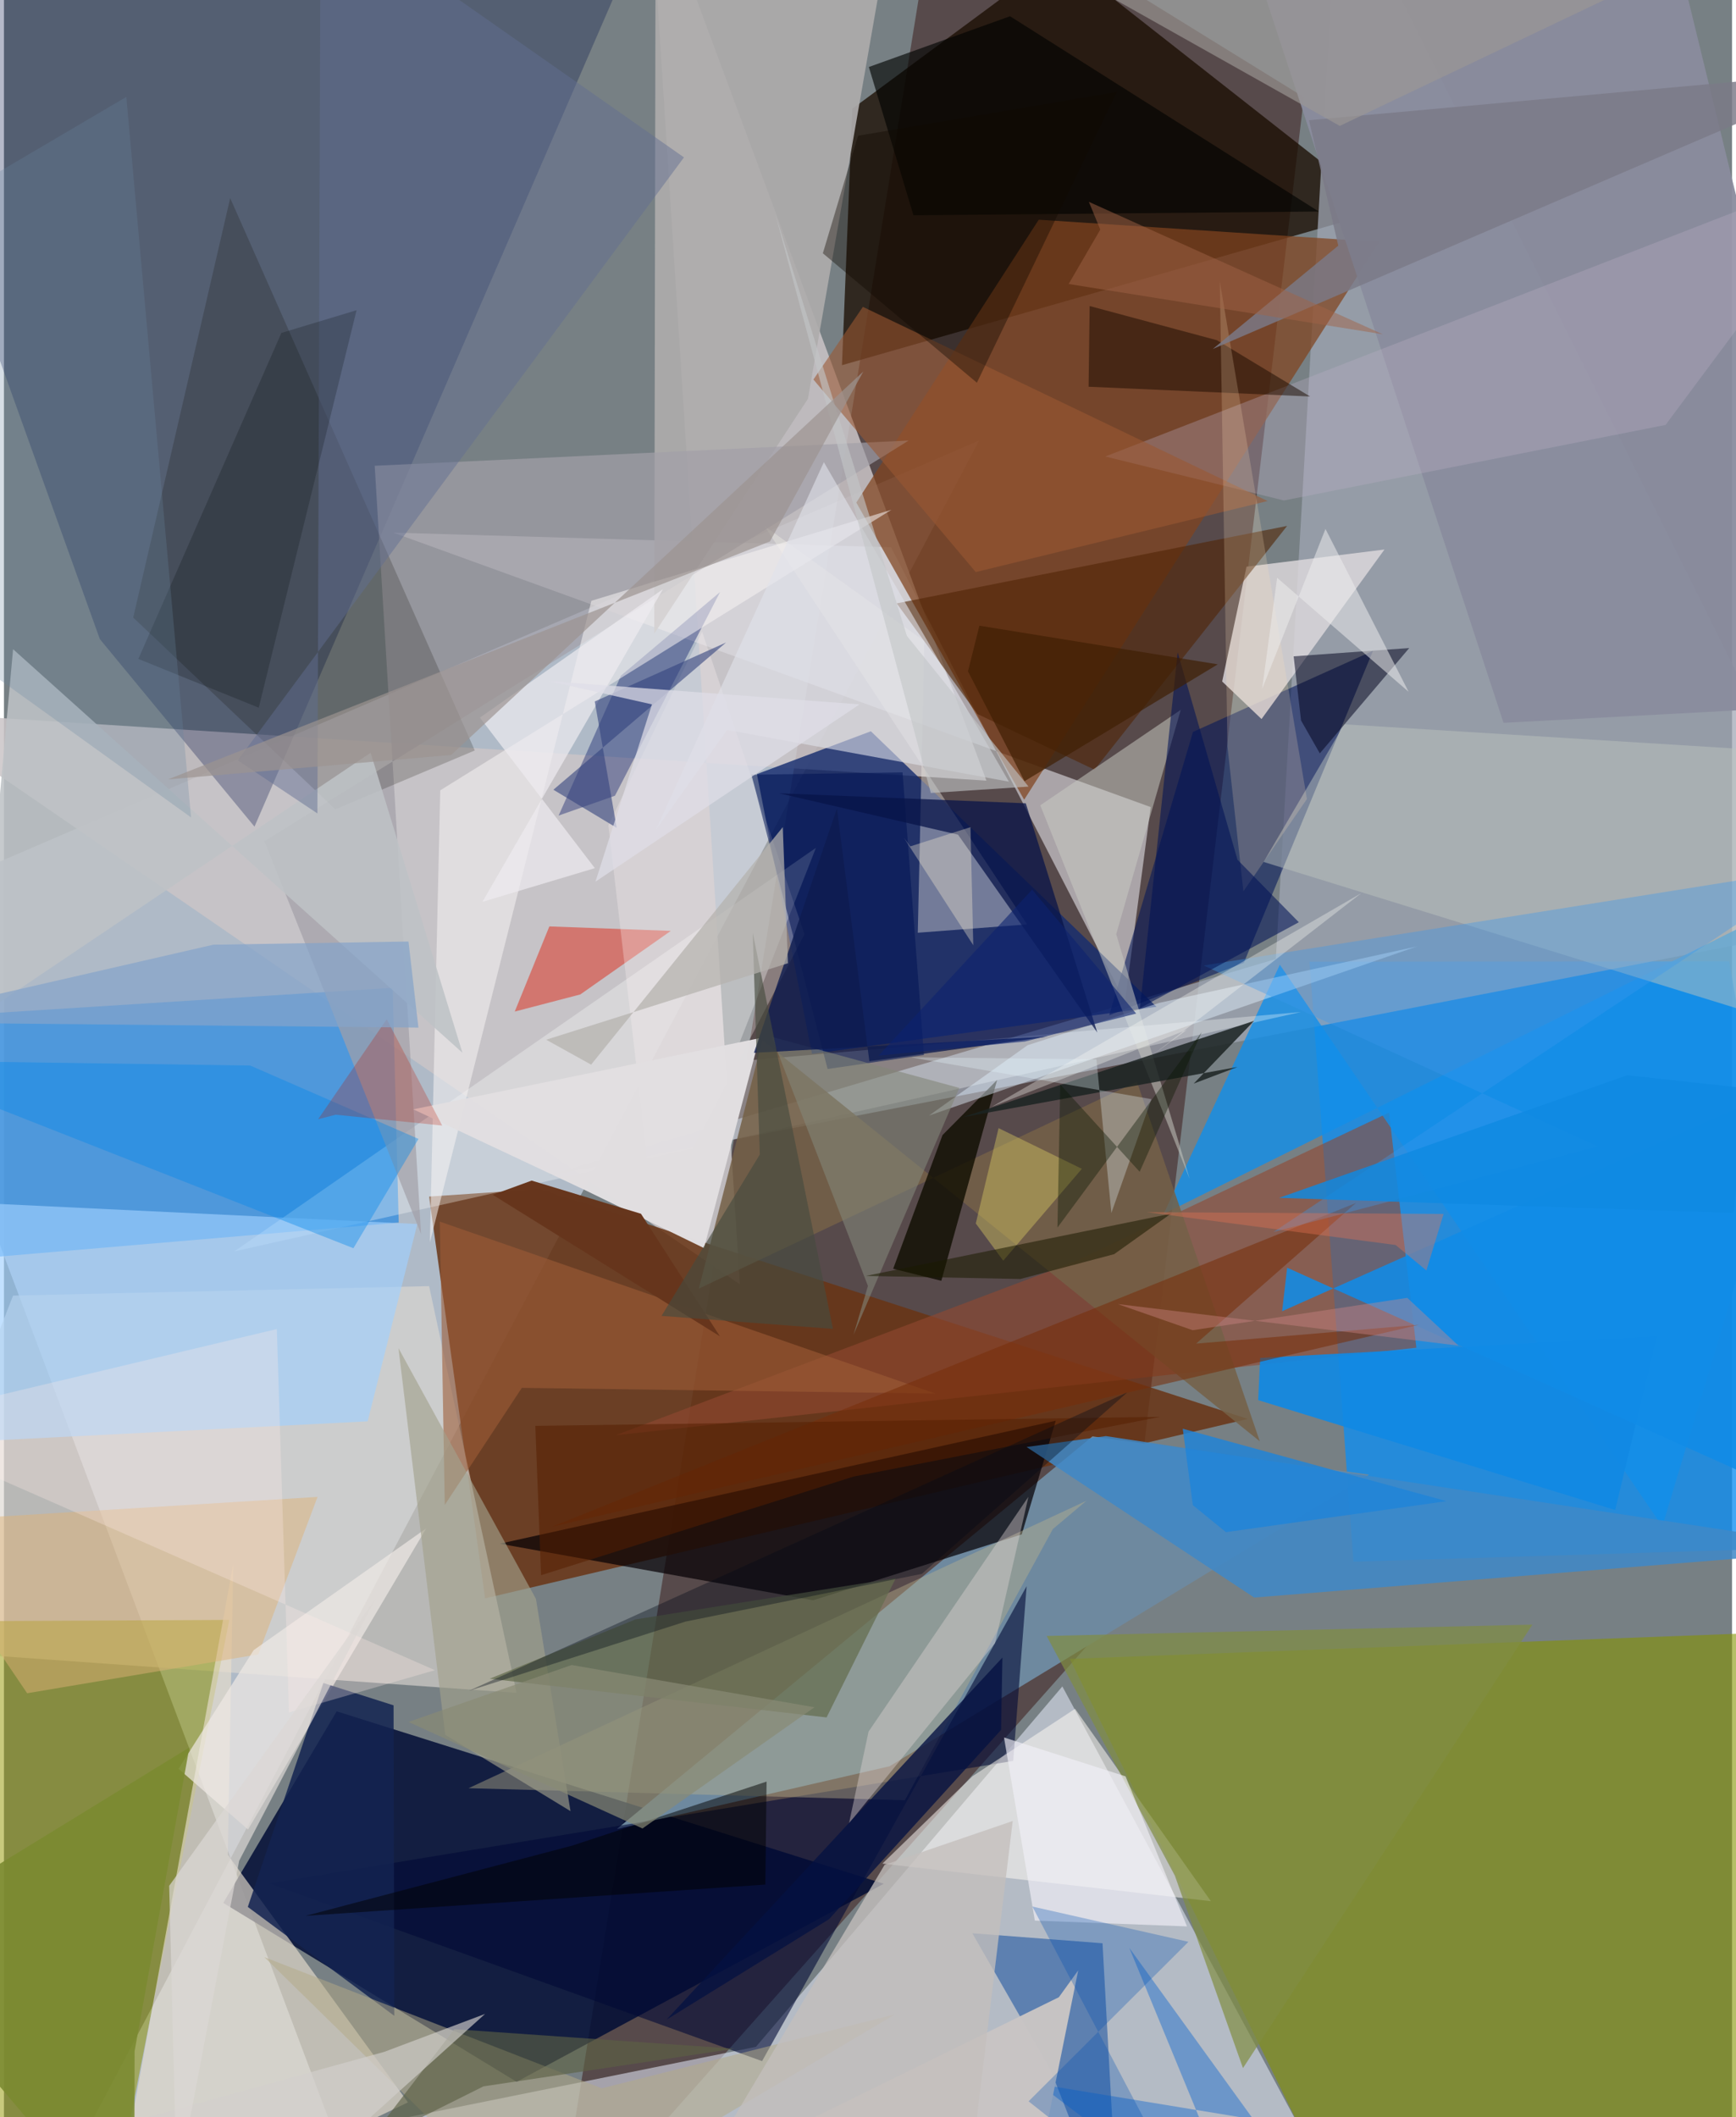 <svg xmlns="http://www.w3.org/2000/svg" width="228" height="278" viewBox="0 0 836 1024"><path fill="#778084" d="M0 0h836v1024H0z"/><path fill="#b5c0cf" fill-opacity=".898" d="M471.76 213.079L39.982 1030.832l124.178 12.88L-62 442.51z"/><path fill="#2f0500" fill-opacity=".435" d="M266.49 1086l276.115-310.97 86.274-728.042L452.449-62z"/><path fill="#0f8ef2" fill-opacity=".78" d="M652.834 755.337l-21.231-290.185 203.01-.165L884.19 748.23z"/><path fill="#000c34" fill-opacity=".843" d="M248.007 1006.905l177.617-95.794-264.669-83.404-54.863 92.661z"/><path fill="#cac4c6" fill-opacity=".851" d="M356.031 621.205L-46.822 344.427l522.113 33.138L312.156-62z"/><path fill="#693414" fill-opacity=".851" d="M232.751 773.07L205.66 578.739l53.517-3.618 342.547 111.168z"/><path fill="#e5ebf9" fill-opacity=".549" d="M48.901 1053.575L657.548 1086 512.023 815.664 363.774 989.985z"/><path fill="#849303" fill-opacity=".6" d="M869.946 1086L898 787.947l-382.36 14.4 124.498 253.524z"/><path fill="#1a0d01" fill-opacity=".757" d="M410.39 52.612l-4.98 124.011 261.739-74.857L510.365-21.339z"/><path fill="#027eeb" fill-opacity=".557" d="M-57.8 493.32l245.844-15.554 2.925 113.57L-62 612.824z"/><path fill="#6e899f" fill-opacity=".992" d="M526.586 694.718l133.81 18.535-231.951 141.025-131.913 30.328z"/><path fill="#9fa6b4" fill-opacity=".733" d="M263.155 568.606L898 445.449 645.407-62l-30.105 525.837z"/><path fill="#000e46" fill-opacity=".29" d="M46.392 309.12l74.808 90.698L321.295-62-62 7.202z"/><path fill="#dcd7d0" fill-opacity=".647" d="M205.676 622.052l42.313 196.738L-62 796.734 4.395 626.642z"/><path fill="#dddce0" fill-opacity=".62" d="M188.313 257.612l366.434 132.74-12.415 93.902-113.15-219.55z"/><path fill="#959902" fill-opacity=".514" d="M55.25 1054.42l53.77-270.927-171.02.845v284.803z"/><path fill="#914831" fill-opacity=".6" d="M295.874 694.184l221.971-83.962 152.22-72.107 13.207 113.73z"/><path fill="#80441f" fill-opacity=".725" d="M500.604 106.273l164.67 10.77-171.728 269.754-81.208-143.731z"/><path fill="#060005" fill-opacity=".718" d="M239.866 746.636l268.963-59.479-16.441 54.971-100.924 31.865z"/><path fill="#172c6e" fill-opacity=".816" d="M419.385 353.683l138.187 133.262-166.658 22.79-26.657-135.33z"/><path fill="#128fe9" fill-opacity=".804" d="M561.03 587.127l56.2-120.527 185.03 271.691L898 419.8z"/><path fill="#fdffff" fill-opacity=".31" d="M111.512 605.22l281.284-195.13-40.552 103.445 275.153-24.058z"/><path fill="#e7dece" fill-opacity=".647" d="M110.92 756.481l-2.64 140.589 87.176 119.772L50.766 1086z"/><path fill="#04175a" fill-opacity=".58" d="M575.215 353.997l-40.537 137.067 65.152-25.4 62.472-150.876z"/><path fill="#aeacac" fill-opacity=".918" d="M315.283-62l-.677 368.477 74.337-113.592L433.41-62z"/><path fill="#ded9dc" fill-opacity=".816" d="M608.374 347.77l59.477-81.991-66.731 8.307-11.781 55.533z"/><path fill="#06459b" fill-opacity=".498" d="M531.456 939.888l-62.987-4.845 37.874 66.024L539.5 1086z"/><path fill="#a1d0ff" fill-opacity=".643" d="M-62 699.594l237.946-12.146 24.027-95.431-258.649-12.402z"/><path fill="#000935" fill-opacity=".588" d="M488.255 851.682l6.487-84.499-127.976 229.7-238.65-85.955z"/><path fill="#fff9f4" fill-opacity=".525" d="M424.968 901.376l158.905 18.164-65.69-93.053-49.595 32.568z"/><path fill="#3f88c7" fill-opacity=".859" d="M533.094 694.583l361.09 54.758-289.36 23.34-110.108-72.815z"/><path fill="#8a8c9e" fill-opacity=".945" d="M814.58-1.168L607.645-9.51l117.81 359.114L898 340.397z"/><path fill="#bdb38c" fill-opacity=".416" d="M507.422 739.555l-71.588 131.139-211.085-5.806L523.63 725.897z"/><path fill="#f0ede6" fill-opacity=".392" d="M494.956 447.1L367.887 254.402l77.395 55.708-3.204 141.023z"/><path fill="#a29fa8" fill-opacity=".698" d="M179.356 225.274l22.43 371.588-75.78-190.005 311.672-193.79z"/><path fill="#0f0b01" fill-opacity=".2" d="M109.438 95.816l118.339 267.15-67.492 28.473-97.76-92.736z"/><path fill="#db3425" fill-opacity=".537" d="M263.845 448.076l-16.743 41.185 31.719-8.282 43.793-30.74z"/><path fill="#041364" fill-opacity=".38" d="M295.589 384.864l50.843-98.51-47.955 40.432-30.14 67.673z"/><path fill="#bcc4be" fill-opacity=".486" d="M898 506.169L609.397 416.89l38.976-66.57L898 365.778z"/><path fill="#f7f4f4" fill-opacity=".533" d="M206.052 600.942l78.123-310.365 145.167-44.02-218.28 135.706z"/><path fill="#746147" fill-opacity=".859" d="M548.09 523.158L336.162 623.242l30.75-120.199 240.623 194.064z"/><path fill="#1189e3" fill-opacity=".914" d="M606.742 677.194l172.725 53.148 20.169-84.068-191.91 10.51z"/><path fill="#512504" fill-opacity=".588" d="M431.888 291.83l188.871-37.464-93.177 117.915-56.723-26.972z"/><path fill="#c9cbc3" fill-opacity=".518" d="M538.07 451.838l35.527 118.314-72.25-180.664 67.954-46.155z"/><path fill="#fdf3f3" fill-opacity=".302" d="M387.287 451.87L314.69 590.994l-22.273-191.815 45.306-93.695z"/><path fill="#100d00" fill-opacity=".8" d="M454.051 548.993l26.426-26.67-27.012 97.156-23.277-5.827z"/><path fill="#bdc2c6" fill-opacity=".875" d="M4.412 314l-16.027 177.209L177.383 364.07l44.399 145.093z"/><path fill="#dfb177" fill-opacity=".49" d="M123.034 800.17l28.666-76.163-196.607 12.132 56.132 82.82z"/><path fill="#efe9e5" fill-opacity=".694" d="M204.253 739.246l-83.447 58.863-36.354 57.399 33.613 29.374z"/><path fill="#1b2422" fill-opacity=".851" d="M604.766 493.755l-140.953 46.602 132.934-24.297-21.175 8.037z"/><path fill="#020520" fill-opacity=".525" d="M679.839 313.434l-43.265 50.946-9.076-15.915-3.585-31.017z"/><path fill="#108ce6" fill-opacity=".875" d="M898 509.505L618.336 634.202l2.437-21.057L898 737.756z"/><path fill="#bdb1c6" fill-opacity=".314" d="M898 78.898L532.784 220.79l86.436 21.269 184.624-36.55z"/><path fill="#9d5b37" fill-opacity=".592" d="M210.853 590.855l239.814 83.166-200.126-2.765-37.288 56.633z"/><path fill="#001354" fill-opacity=".533" d="M361.643 374.716l73.067-1.16 10.345 136.697-46.603 6.78z"/><path fill="#e1e3ea" fill-opacity=".592" d="M315.41 401.303l81.238-177.776 89.517 154.535-136.344-25.012z"/><path fill="#e1dee0" fill-opacity=".988" d="M198.026 536.544l82.785 38.935 57.859 28.188 26.743-101.522z"/><path fill="#132351" fill-opacity=".855" d="M188.482 824.807l.333 150.164-70.843-52.664 36.564-108.297z"/><path fill="#a2a18d" fill-opacity=".635" d="M190.855 652.047l22.61 187.016 60.614 36.927-16.726-102.68z"/><path fill="#e0effc" fill-opacity=".463" d="M558.91 485.055l-63.713 20.472-47.662 34.033 235.998-81.796z"/><path fill="#000201" fill-opacity=".627" d="M486.711 7.86l-68.295 24.544 21.565 71.724 196.099-1.818z"/><path fill="#071448" fill-opacity=".737" d="M461.556 403.7l-86.51-20.006 119.282 4.837 34.595 110.872z"/><path fill="#772d09" fill-opacity=".557" d="M576.72 649.862l107.875-9.116-419.576 97.727L654.09 581.817z"/><path fill="#0c65cf" fill-opacity=".427" d="M603.681 1086l-103.099-78 103.82 17.048-59.983-82.924z"/><path fill="#9b5733" fill-opacity=".584" d="M611.303 242.326l-141.181 34.372-78.532-93.144 23.936-35.135z"/><path fill="#b3aa87" fill-opacity=".514" d="M125.992 946.61l132.618 129.9L431.1 974.278l-141.904 35.771z"/><path fill="#3b97ed" fill-opacity=".365" d="M880.028 419.237L580.371 466.97l190.833 87.541-157.042 41.36z"/><path fill="#c8c4c4" fill-opacity=".98" d="M510.34 965.978l9.355-12.985L492.833 1086l-133.658-45.838z"/><path fill="#626f92" fill-opacity=".475" d="M151.642 393.433l1.53-440.455 175.8 123.142L113.11 367.77z"/><path fill="#e0d5d6" fill-opacity=".404" d="M408.799 881.94l9.476-44.438 77.33-113.559-16.176 70.84z"/><path fill="#0087eb" fill-opacity=".38" d="M200.54 550.855l-31.483 52.864L-62 512.79l181.13 2.576z"/><path fill="#041141" fill-opacity=".784" d="M482.375 836.697l-83.22 91.551-78.572 48.538 162.445-175.094z"/><path fill="#828678" fill-opacity=".592" d="M371.435 501.483l90.742 24.709-51.184 119.416 6.98-23.642z"/><path fill="#1b0a00" fill-opacity=".506" d="M631.89 191.773l-45.075-27.216-61.582-16.535-.517 39.027z"/><path fill="#818d42" fill-opacity=".702" d="M566.453 907.201l32.95 93.068 140.014-214.495-234.998 5.476z"/><path fill="#efecf1" fill-opacity=".69" d="M285.84 419.891l-55.59-72.804 88.564-62.14-87.337 151.244z"/><path fill="#ffe5be" fill-opacity=".204" d="M599.605 431.131l30.731-44.675-42.138-250.292 3.695 224.88z"/><path fill="#d6c762" fill-opacity=".435" d="M521.461 565.312l-38.039 44.451-13.285-18.02 11.03-46.107z"/><path fill="#7b7a87" fill-opacity=".824" d="M631.357 58.126l14.15 60.695-60.7 49.97L898 34.102z"/><path fill="#33437e" fill-opacity=".592" d="M285.816 339.274l63.517-28.513-83.533 71.207 30.624 18.428z"/><path fill="#646c4e" fill-opacity=".729" d="M431.474 763.262l-126.022 20-70.47 28.676 162.976 18.721z"/><path fill="#67361d" fill-opacity=".996" d="M308.167 587.05l38.183 59.265-109.89-68.43 18.825-6.875z"/><path fill="#f1f0f7" fill-opacity=".647" d="M498.707 928.916L483.8 840.353l58.799 18.804 29.73 72.581z"/><path fill="#ffebe8" fill-opacity=".29" d="M-62 689.052l194.004-46.24 5.88 185.398 70.613-20.401z"/><path fill="#001355" fill-opacity=".565" d="M626.421 446.056l-76.879 41.567 18.274-172.11 28.928 100.317z"/><path fill="#030705" fill-opacity=".208" d="M123.261 342.291l-58.25-23.584 69.196-157.684 36.376-10.982z"/><path fill="#0e1c50" fill-opacity=".808" d="M418.655 513.281L402.96 391.03l-40.137 118.184 142.093-7.843z"/><path fill="#fefef6" fill-opacity=".333" d="M556.079 509.957l100.579-77.98-178.834 103.357 94.482-37.257z"/><path fill="#9c9795" fill-opacity=".655" d="M776.368-1.054l-130.131 61.95-135.798-76.329-63.25 14.398z"/><path fill="#bb1700" fill-opacity=".247" d="M160.467 539.147l51.544 5.244-26.844-51.427-33.192 48.378z"/><path fill="#84a3ca" fill-opacity=".71" d="M101.261 456.925l94.448-1.546 4.8 41.648L-62 494.412z"/><path fill="#6986a1" fill-opacity=".271" d="M-62 285.58V118.175L59.2 46.894 90.505 395.35z"/><path fill="#1b1a00" fill-opacity=".545" d="M564.529 587.021l-27.442 19.574-45.364 12.008-74.79-1.477z"/><path fill="#1f84d9" fill-opacity=".82" d="M591.176 741.036l106.727-14.975-127.633-35.04 4.871 36.966z"/><path fill="#010000" fill-opacity=".494" d="M274.762 892.702l-128.877 33.926 222.446-15.126.608-49.807z"/><path fill="#e57354" fill-opacity=".384" d="M673.246 602.166l-120.272-15.871 143.49.84-8.325 27.346z"/><path fill="#004eb1" fill-opacity=".294" d="M583.728 1086L497.52 922.13l75.498 17.061-77.33 77.148z"/><path fill="#e2f3fa" fill-opacity=".322" d="M528.505 512.35l7.23 74.33 19.387-55.06-116.483-20.236z"/><path fill="#eeeded" fill-opacity=".518" d="M608.664 333.217l7.269-53.75 63.605 55.141-40.227-78.784z"/><path fill="#dfdee7" fill-opacity=".725" d="M313.482 340.683l-50.123-11.267 150.544 11.264-127.749 85.756z"/><path fill="#110800" fill-opacity=".392" d="M413.207 65.641l-17.047 56.863 74.52 62.607 67.706-140.622z"/><path fill="#474b3e" fill-opacity=".643" d="M318.123 636.453l82.93 6.298-38.817-191.587 3.416 107.263z"/><path fill="#091502" fill-opacity=".38" d="M509.645 593.757l1.362-69.258 38.415 42.251 30.027-67.555z"/><path fill="#5b6144" fill-opacity=".635" d="M174.864 1037.618l57.093-28.515 121.308-18.212-135.38-9.444z"/><path fill="#551e00" fill-opacity=".533" d="M411.012 714.166l148.349-28.893-302.306 4.377 2.784 72.223z"/><path fill="#3f1e02" fill-opacity=".675" d="M471.886 302.63l115.326 18.682-93.496 56.523-27.344-53.144z"/><path fill="#b5b2ae" fill-opacity=".725" d="M262.314 502.882l21.738 12.047 92.718-114.883 2.496 65.842z"/><path fill="#0f89e2" fill-opacity=".824" d="M785.266 520.049l58.328 6.358-6.912 60.266-219.797-7.318z"/><path fill="#d3d0cc" fill-opacity=".651" d="M232.751 974.06l-48.774 18.354-240.916 66.48 196.283-.64z"/><path fill="#898a75" fill-opacity=".694" d="M274.632 805.305l117.46 20.442-83.187 58.623-113.206-51.522z"/><path fill="#c4bfbc" fill-opacity=".776" d="M345.852 1036.364l80.175-134.407 61.984-21.207-19.497 161.458z"/><path fill="#fcf0d3" fill-opacity=".341" d="M438.44 409.377l29.14-9.313 1.35 57.12-33.58-51.998z"/><path fill="#cf8787" fill-opacity=".4" d="M538.796 630.723l36.258 12.655 103.817-15.656 24.787 23.114z"/><path fill="#7b8a31" fill-opacity=".89" d="M89.696 845.178l-26.5 146.953-.169 93.869L-62 938.248z"/><path fill="#c3c6c8" fill-opacity=".612" d="M436.814 307.558l58.848 72.895-47.28 3.096-75.156-279.733z"/><path fill="#0d226f" fill-opacity=".596" d="M497.388 430.284l50.357 59.949-53.852 13.51-70.752 6.805z"/><path fill="#000a18" fill-opacity=".361" d="M444.096 761.206l99.356-87.768-318.549 144.357 104.811-33.496z"/><path fill="#a16346" fill-opacity=".486" d="M667.067 161.69l-152.002-24.328 15.31-26.313-5.531-13.43z"/><path fill="#9c9491" fill-opacity=".686" d="M370.565 261.87L79.371 376.967l136.99-11.81 199.377-185.472z"/><path fill="#dbd7d4" fill-opacity=".706" d="M79.93 912.1l3.664 146.193 30.19-158.303 66.014-126.787z"/></svg>